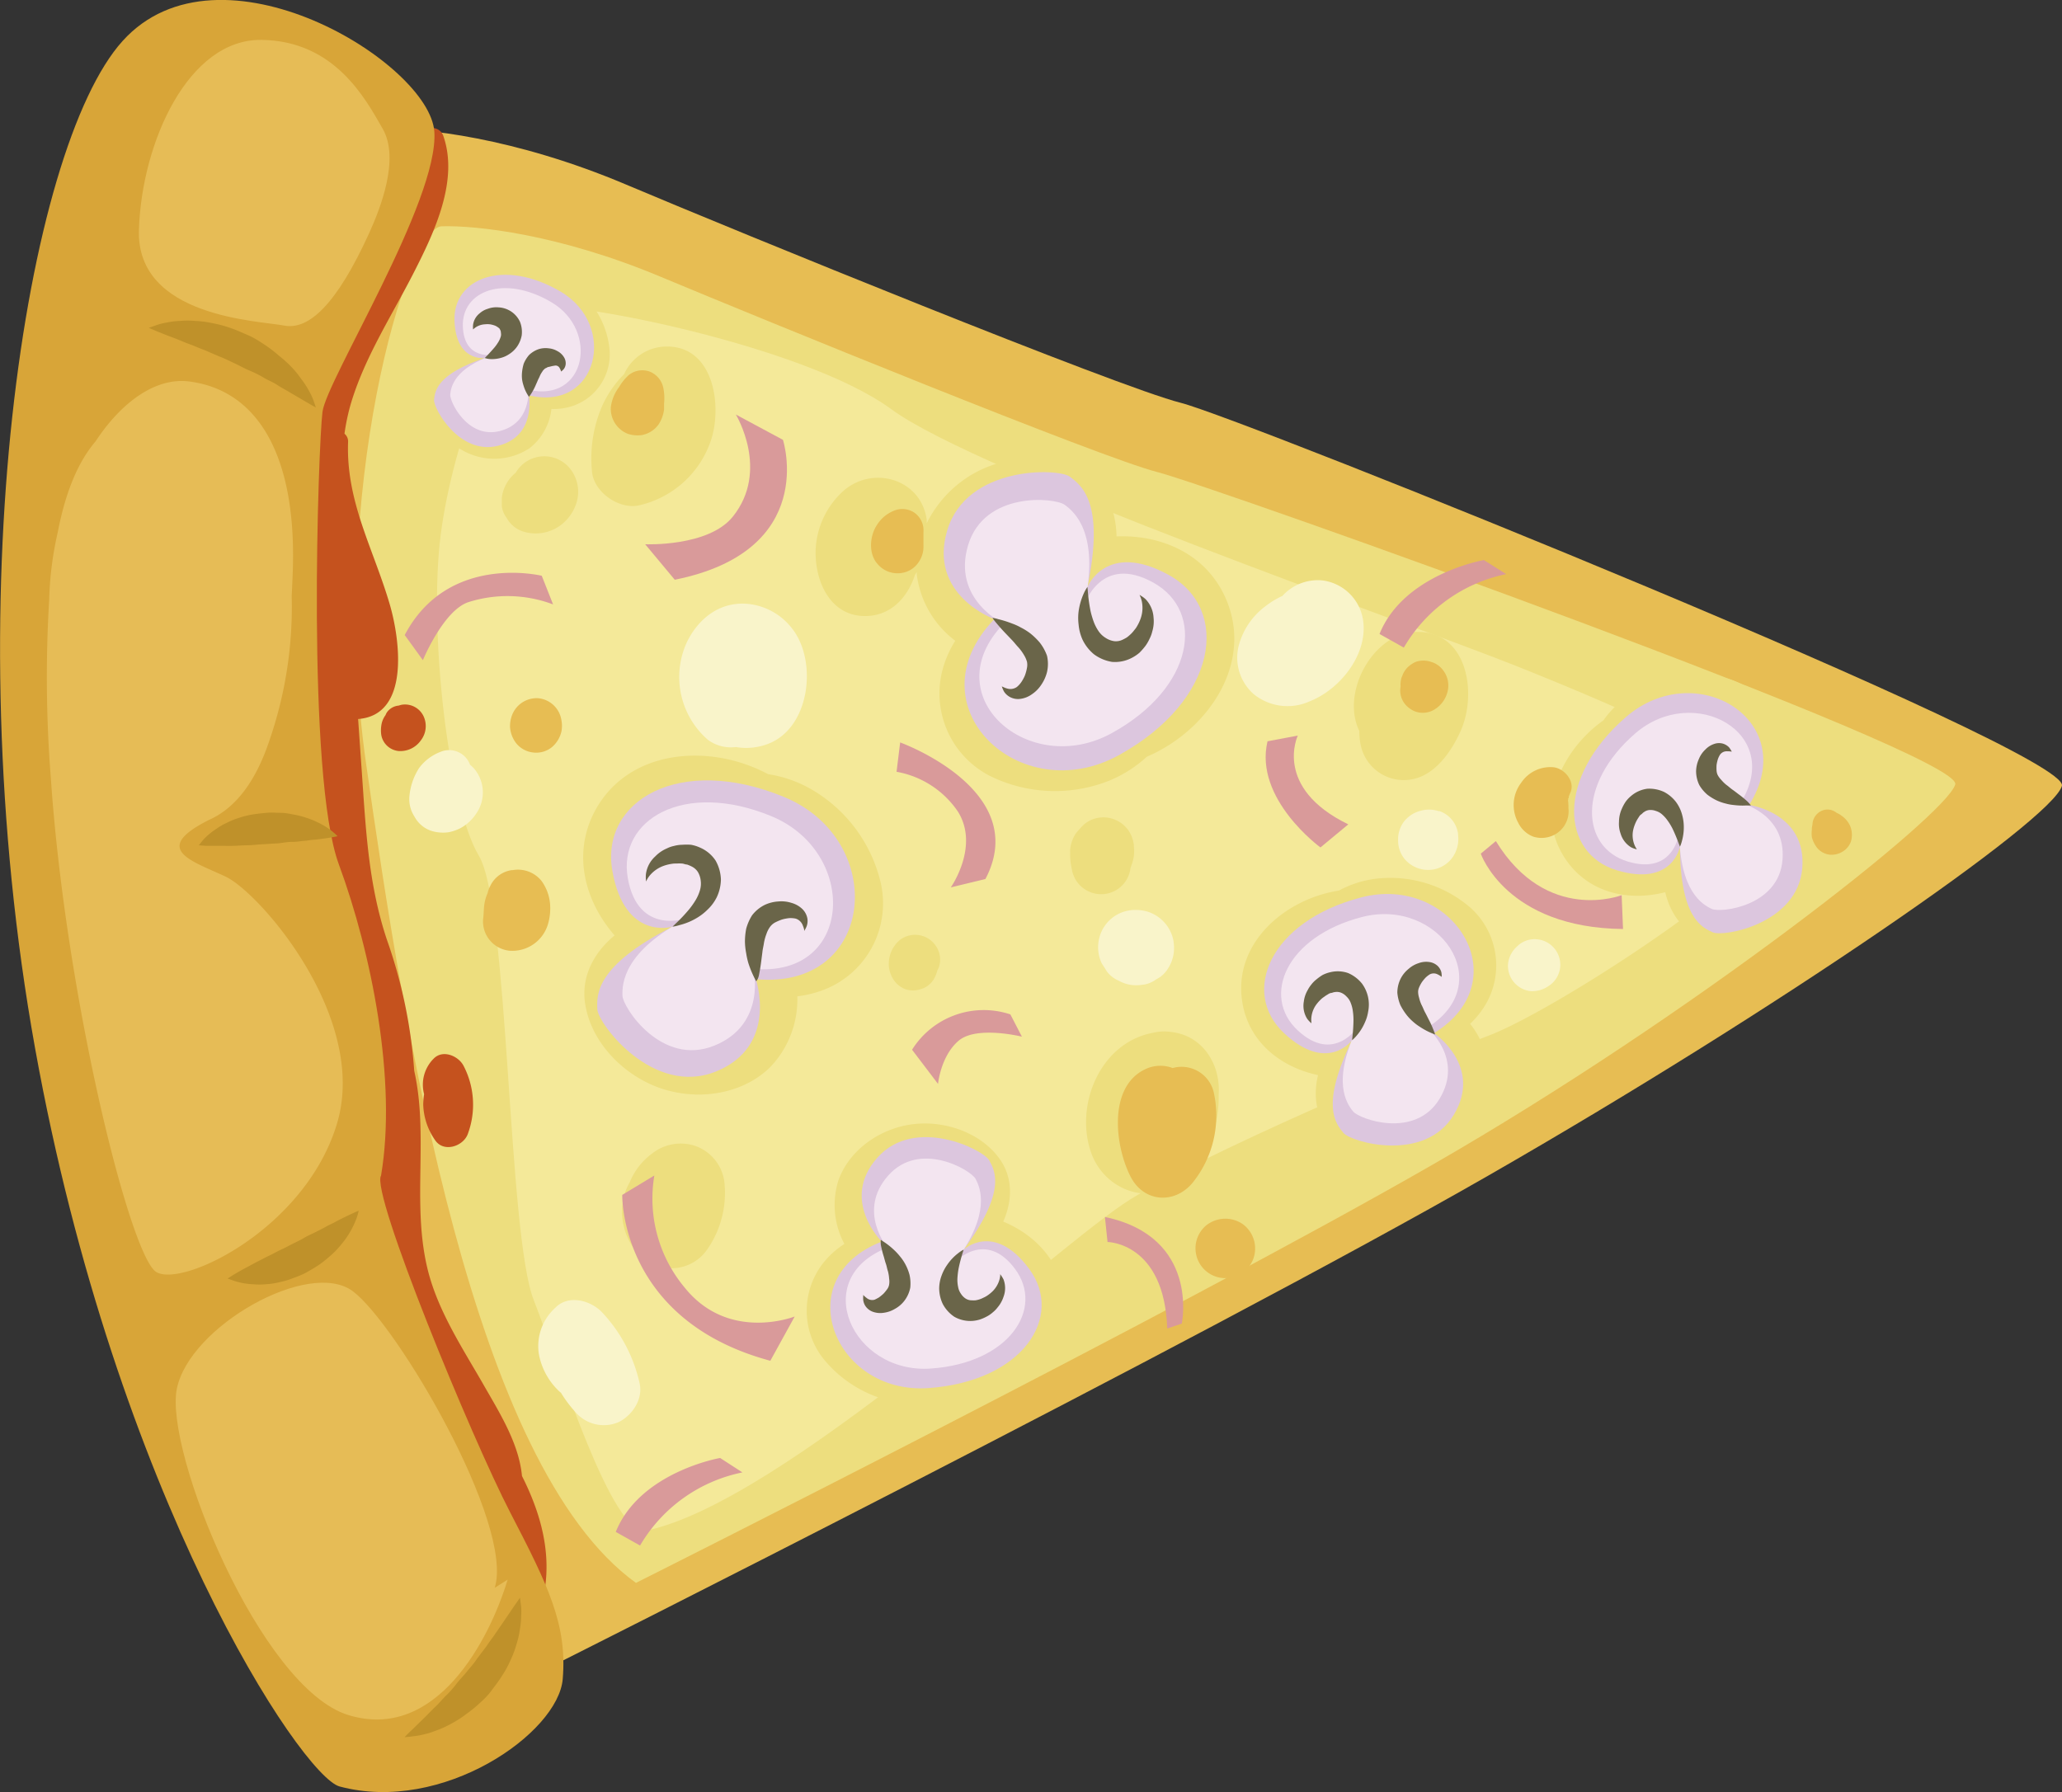 <svg id="Camada_1" data-name="Camada 1" xmlns="http://www.w3.org/2000/svg" viewBox="0 0 285.88 248.5"><rect x="0" y="0" width="285.88" height="248.5" fill="#333333" stroke="none"/><defs><style>.cls-1{fill:#e7bd53;}.cls-2{fill:#edde7e;}.cls-3{fill:#c5521e;}.cls-4{fill:#f4e999;}.cls-5{fill:#d8a538;}.cls-6{fill:#bf912a;}.cls-7{fill:#e6bc56;}.cls-8{fill:#dcc6de;}.cls-9{fill:#f3e5f0;}.cls-10{fill:#6a6549;}.cls-11{fill:#d99a9a;}.cls-12{fill:#f9f4ca;}</style></defs><title>cogumelo</title><path class="cls-1" d="M82.18,330.3s90.8-45.56,130.7-68.45,78.26-49.3,79.54-54.05-113.7-51-122.19-53.12S108.9,131,93.37,124.43,65,116.52,59.63,116.69,23.42,163,29.34,204.46,48.12,323.38,82.18,330.3Z" transform="translate(-6.55 -98.83)"/><path class="cls-2" d="M94.72,318.32s74.69-37.45,110.46-58,71.3-48.46,72.45-52.72S174.56,166.2,166.94,164.27,112,143,98,137.15s-25.47-7.09-30.24-6.94S52,167.48,57.3,204.69,72.07,302,94.72,318.32Z" transform="translate(-6.55 -98.83)"/><path class="cls-3" d="M79.25,326.79c4.83-8,3.38-15.94-.33-23.29-.44-4.66-3.26-9-5.53-13-2.94-5.09-6.33-10.27-7.65-16.07-2.06-9,.24-18.2-1.76-27.11a69.08,69.08,0,0,0-3.76-18.1c-2.61-7.76-2.95-15.42-3.52-23.53-.17-2.38-.33-4.77-.5-7.16,7.18-.52,5.84-10.89,4.4-15.85-2.27-7.77-6.1-14.25-5.79-22.59a1.38,1.38,0,0,0-.5-1.12,29.79,29.79,0,0,1,.82-3.95c1.92-6.61,5.79-12.48,8.88-18.57,2.79-5.49,6.16-12.62,4-18.78-.59-1.65-3-1.31-3.54.14-1.08,2.72-1.41,5.6-2.37,8.38a60,60,0,0,1-3.81,8.56c-2.8,5.3-6,10.42-8.12,16.05-2.34,6.18-2.65,12.38-2.31,18.93.44,8.57,1,17.14,1.53,25.7.49,8.27.53,16.68,1.62,24.9,1,7.46,4.48,14.23,5.74,21.64C59,255.57,53,269.83,58.27,283c5.46,13.69,23.85,24.8,15.85,41.16C72.68,327.08,77.55,329.62,79.25,326.79Z" transform="translate(-6.55 -98.83)"/><path class="cls-3" d="M64.9,201.49a3.23,3.23,0,0,0,.37-3.35,2.85,2.85,0,0,0-3-1.59,3.17,3.17,0,0,0-.44.12,2.24,2.24,0,0,0-1.58.86A1.8,1.8,0,0,0,60,198l.41-.46a3.12,3.12,0,0,0-1,1.94,4.44,4.44,0,0,0,0,1.26,2.71,2.71,0,0,0,2.4,2.23A3.47,3.47,0,0,0,64.9,201.49Z" transform="translate(-6.55 -98.83)"/><path class="cls-3" d="M71.39,256.12a11.67,11.67,0,0,0-.57-9.5c-.71-1.37-2.87-2.3-4.14-1a5.09,5.09,0,0,0-1.33,4.93,8.88,8.88,0,0,0-.12,1.54,9.06,9.06,0,0,0,1.61,4.79C68,258.7,70.73,257.82,71.39,256.12Z" transform="translate(-6.55 -98.83)"/><path class="cls-4" d="M96.18,311.06c-4.76,1-12-22.7-15.63-31.95s-3.43-54.69-7.61-61.62-7-31-5.3-44.42S76.13,142.9,80,141.46s37.93,5.16,50.12,14.11,71,29.38,86.49,35.55,35.59,14.94,37.49,20.37-31.4,27.3-41.3,31-39.35,16.34-49.49,22.62S115,307.16,96.18,311.06Z" transform="translate(-6.55 -98.83)"/><path class="cls-5" d="M53.63,346.55c-5.27-1.42-31-40.14-42.21-102.33S10.13,119.4,23.54,104.52s42.61,3,43.23,12.59-14.94,34.38-15.51,38.83S49,206.41,53.53,218.69s8.08,30,5.85,43.15c-1.49,2.33,12.58,36.44,17.9,46.7s7.91,15.57,7.29,23.1S67.89,350.38,53.63,346.55Z" transform="translate(-6.55 -98.83)"/><path class="cls-6" d="M50.34,155.33s-.41-.21-1.05-.59l-2.61-1.53c-.51-.32-1.11-.61-1.69-1s-1.25-.63-1.86-1-1.3-.71-2-1-1.37-.68-2.06-1-1.38-.68-2.09-.94l-2.06-.89c-.68-.24-1.33-.55-2-.79s-1.23-.49-1.8-.72l-1.57-.6-1.25-.5-1.12-.48,1.16-.41a8.48,8.48,0,0,1,1.36-.33,10.3,10.3,0,0,1,1.79-.22,12.73,12.73,0,0,1,2.14,0,14.55,14.55,0,0,1,2.37.31,16.44,16.44,0,0,1,2.47.66c.83.28,1.63.65,2.45,1s1.56.83,2.29,1.31,1.4,1,2,1.53A17,17,0,0,1,47,149.76a13,13,0,0,1,1.34,1.66,11.23,11.23,0,0,1,1,1.52,9.4,9.4,0,0,1,.61,1.25C50.21,154.91,50.34,155.33,50.34,155.33Z" transform="translate(-6.55 -98.83)"/><path class="cls-6" d="M53.35,214.78s-.35.08-.92.18-1.37.21-2.28.31c-.45,0-.94.13-1.45.16s-1,.15-1.57.14-1.1.08-1.66.16-1.12.07-1.68.12-1.14.05-1.69.11-1.11.08-1.65.09-1.07.06-1.58.07-1,0-1.45,0c-.92,0-1.73,0-2.31,0l-1-.08.61-.75a9.48,9.48,0,0,1,1.87-1.56,8.14,8.14,0,0,1,1.4-.8,9.46,9.46,0,0,1,1.66-.68,12.22,12.22,0,0,1,1.85-.47c.64-.11,1.3-.17,2-.24s1.32,0,2,0,1.28.16,1.89.26a12.48,12.48,0,0,1,1.73.46,10.76,10.76,0,0,1,1.49.61,9.76,9.76,0,0,1,2.06,1.29A9.07,9.07,0,0,1,53.35,214.78Z" transform="translate(-6.55 -98.83)"/><path class="cls-6" d="M56.28,266.71a7.91,7.91,0,0,1-.28,1,12.28,12.28,0,0,1-2.15,3.7,12.1,12.1,0,0,1-1.31,1.39c-.5.43-1,.88-1.58,1.29s-1.19.75-1.8,1.11-1.28.6-1.94.85a11.73,11.73,0,0,1-1.95.58,9.92,9.92,0,0,1-1.9.28,9.07,9.07,0,0,1-1.72,0,9.77,9.77,0,0,1-2.55-.44l-1-.35.85-.54c.53-.31,1.27-.74,2.13-1.19.43-.23.88-.48,1.36-.72s1-.53,1.5-.76,1-.54,1.56-.79,1.07-.54,1.61-.81,1.09-.52,1.6-.83,1.06-.53,1.57-.79,1-.5,1.49-.78,1-.47,1.38-.71c.86-.44,1.62-.81,2.18-1.07S56.28,266.71,56.28,266.71Z" transform="translate(-6.55 -98.83)"/><path class="cls-6" d="M62.65,339.71s.3-.34.84-.85c.27-.24.58-.56.94-.91s.76-.73,1.18-1.15.86-.89,1.35-1.35.91-1,1.43-1.5,1-1.05,1.45-1.64,1-1.13,1.46-1.71,1-1.15,1.38-1.76L74,327.1c.38-.6.83-1.15,1.2-1.7l1.07-1.56,1.67-2.46.7-1,.16,1.19a8.55,8.55,0,0,1,0,1.38,9.69,9.69,0,0,1-.17,1.78,11.33,11.33,0,0,1-.46,2.06,13.87,13.87,0,0,1-.82,2.21,14.15,14.15,0,0,1-1.21,2.22c-.45.74-1,1.42-1.52,2.13s-1.18,1.3-1.82,1.88-1.33,1.08-2,1.57a15.5,15.5,0,0,1-2,1.21,13.15,13.15,0,0,1-1.93.84,10.63,10.63,0,0,1-1.7.51,9.41,9.41,0,0,1-1.36.23A11.27,11.27,0,0,1,62.65,339.71Z" transform="translate(-6.55 -98.83)"/><path class="cls-7" d="M76.93,317.87c-2.52,8.35-9.89,22.51-22.08,18.78s-25.5-36.54-23.79-45.21,18.3-18.08,24.38-13.58S77.88,310.17,75.14,319" transform="translate(-6.55 -98.83)"/><path class="cls-7" d="M57.74,131.14c-4.52,9.93-8.39,13.51-11.83,12.83s-20.49-1.11-20.1-13.27,6.86-26.48,17-26.34,14.39,8.12,16.8,12.33S59.24,127.82,57.74,131.14Z" transform="translate(-6.55 -98.83)"/><path class="cls-7" d="M53.29,254.57c4.35-14.64-10.74-32-15.51-34.21s-10.3-3.79-2.25-7.84c4.09-1.82,6.74-6,8.46-11.27a56.68,56.68,0,0,0,3-19.75c.06-1.14.11-2.27.15-3.4.56-15.82-4.68-25.17-14.42-26.38-4.5-.55-9.24,2.72-12.92,8.31h0c-2,2.35-4,6.12-5.25,12.64A46.88,46.88,0,0,0,13.37,182a177.66,177.66,0,0,0,.23,24.74c2.08,30.47,11,66.25,14.61,68.47S48.94,269.21,53.29,254.57Z" transform="translate(-6.55 -98.83)"/><path class="cls-2" d="M113.23,246.91a13.56,13.56,0,0,0,3.86-9.93,14.78,14.78,0,0,0,4.45-1.23,12.85,12.85,0,0,0,7.15-14.36,20.34,20.34,0,0,0-9.83-13.21,17.1,17.1,0,0,0-5.82-2c-8-4.3-19.32-3.59-24,5.08-3.2,6-1.39,12.55,2.72,17.28-2.94,2.43-4.82,5.91-4,9.95,1,5.12,5.3,9.39,10.09,11.14C103,251.5,109.23,250.72,113.23,246.91ZM104.58,224c-3.2-.55-8.44-5.42-5.07-8.59a6,6,0,0,1,4.13-1.6,2.37,2.37,0,0,0,.46.63c3.75,3.65,9.78,2.33,13.06,7,1.55,2.22,2.11,4.61-.73,5.83a10.47,10.47,0,0,1-4.61.45,5.52,5.52,0,0,0-2.74.05A5.55,5.55,0,0,0,104.58,224Zm-2.49,15.38c-1.32-.33-3.14-1.25-3.59-2.66-.26-.83-1.06.22.68-1.11.49-.37.94-.77,1.39-1.18a17.1,17.1,0,0,0,3,.67,5.94,5.94,0,0,0,2.31-.15C106,237.71,106,240.36,102.09,239.38Z" transform="translate(-6.55 -98.83)"/><path class="cls-8" d="M99.78,227.33s-6.62,2-8.33-7.73,9.29-16.25,23.8-10.26,12.73,26.81-3.91,25.27c0,0,3.19,9.27-5.53,12.8s-16.38-6.65-16.45-8.65S89.06,232.78,99.78,227.33Z" transform="translate(-6.55 -98.83)"/><path class="cls-9" d="M101.91,226.13s-6.89,2.58-8.32-5.53S101.35,207,113.48,212s11.44,22.46-2.47,21.17c0,0,1.87,7.7-5.42,10.65s-12.68-5.26-12.74-6.93S93,230.69,101.91,226.13Z" transform="translate(-6.55 -98.83)"/><path class="cls-10" d="M99.78,227.33l.7-.67a22.2,22.2,0,0,0,1.63-1.76,11.05,11.05,0,0,0,.86-1.22,5.86,5.86,0,0,0,.61-1.36,3.23,3.23,0,0,0,.12-1.37,3,3,0,0,0-.39-1.2,2.13,2.13,0,0,0-.89-.78,5,5,0,0,0-.62-.26c-.24,0-.46-.13-.71-.14a5.86,5.86,0,0,0-.73,0,3.49,3.49,0,0,0-.72.05,5.86,5.86,0,0,0-1.31.36,4.5,4.5,0,0,0-1.73,1.29,3.76,3.76,0,0,0-.37.57l-.13.22,0-.25a4.1,4.1,0,0,1,0-.75,4,4,0,0,1,1.3-2.48A4.86,4.86,0,0,1,99,216.48a4,4,0,0,1,1-.35,4.68,4.68,0,0,1,1.14-.16,8.25,8.25,0,0,1,1.21,0,5.17,5.17,0,0,1,1.25.39,4.92,4.92,0,0,1,2.16,1.8,5.72,5.72,0,0,1,.74,2.63,6,6,0,0,1-.58,2.46,6.09,6.09,0,0,1-1.3,1.74,7.45,7.45,0,0,1-1.45,1.12,8.73,8.73,0,0,1-2.42,1A5.45,5.45,0,0,1,99.78,227.33Z" transform="translate(-6.55 -98.83)"/><path class="cls-10" d="M111.39,234.9s-.15-.26-.36-.7a13.93,13.93,0,0,1-.74-1.87A10.55,10.55,0,0,1,110,231a9.44,9.44,0,0,1-.17-1.57,9.59,9.59,0,0,1,.17-1.8,6.72,6.72,0,0,1,.82-1.88,5,5,0,0,1,1.75-1.44,5.17,5.17,0,0,1,1.91-.48,4.55,4.55,0,0,1,1.81.2,3.54,3.54,0,0,1,1.5.85,2.45,2.45,0,0,1,.7,1.32,2.19,2.19,0,0,1-.08,1,2.94,2.94,0,0,1-.27.56l-.1.17,0-.2a2.8,2.8,0,0,0-.17-.52,1.55,1.55,0,0,0-1-1,3.53,3.53,0,0,0-.89-.07,6,6,0,0,0-1,.19,7.66,7.66,0,0,0-1,.43,2.15,2.15,0,0,0-.66.58,3.55,3.55,0,0,0-.51,1,6.63,6.63,0,0,0-.34,1.22c-.06.44-.18.87-.22,1.3l-.16,1.25c-.1.79-.22,1.48-.33,2S111.39,234.9,111.39,234.9Z" transform="translate(-6.55 -98.83)"/><path class="cls-2" d="M176.53,181.9c-2.69-6.25-8.93-8.94-15.18-8.69-.07-3.81-1.61-7.45-5.25-9.36-4.62-2.43-10.64-1.74-15,.9a16.21,16.21,0,0,0-6.07,6.64c0-.17,0-.34,0-.5-.76-5.55-7.25-7.55-11.4-4.12a11.64,11.64,0,0,0-4,8.43c-.1,4.32,2.1,9.22,7.1,9.05,3.46-.12,5.66-2.66,6.66-5.66l.26-.43a2.81,2.81,0,0,1,0,.29,13.65,13.65,0,0,0,5.34,9.23,14.81,14.81,0,0,0-1.82,4.24,12.85,12.85,0,0,0,6.72,14.55,20.37,20.37,0,0,0,16.47.6,17.55,17.55,0,0,0,5.19-3.31C173.89,200.19,180.4,190.94,176.53,181.9Zm-30.05-7.43c1.07-.82,2.93-1.67,4.31-1.14.81.32.49-1,.44,1.22,0,.62,0,1.22.05,1.83a16.2,16.2,0,0,0-2.38,1.91,5.55,5.55,0,0,0-1.33,1.89C145.3,178.59,143.24,176.92,146.48,174.47Zm18.19,17.16c-5.19.65-7.93,6.18-13.65,5.8-2.71-.18-4.92-1.23-4.09-4.22a10.46,10.46,0,0,1,2.52-3.88,5.5,5.5,0,0,0,1.68-2.16,5.56,5.56,0,0,0,5.78-1.14c2.43-2.15,9.51-3.2,9.88,1.42a6.11,6.11,0,0,1-1.33,4.22A2.64,2.64,0,0,0,164.67,191.63Z" transform="translate(-6.55 -98.83)"/><path class="cls-8" d="M157.32,180.21s2.6-6.41,11.24-1.67,6.87,17.41-6.88,25-28.88-6.84-17.27-18.86c0,0-9.23-3.31-6.53-12.32s15.43-8.63,17-7.43S159.77,168.43,157.32,180.21Z" transform="translate(-6.55 -98.83)"/><path class="cls-9" d="M156.92,182.61s2.3-7,9.52-3,5.75,14.55-5.75,20.88-24.68-5.12-15-15.17c0,0-7.18-3.36-4.92-10.89s12-6.61,13.38-5.61S159,172.77,156.92,182.61Z" transform="translate(-6.55 -98.83)"/><path class="cls-10" d="M157.32,180.21l.08,1a24,24,0,0,0,.35,2.37,12.87,12.87,0,0,0,.42,1.43,6.16,6.16,0,0,0,.68,1.33,3.19,3.19,0,0,0,1,.95,2.91,2.91,0,0,0,1.19.45,2.1,2.1,0,0,0,1.16-.21,5.7,5.7,0,0,0,.59-.32,6.19,6.19,0,0,0,.55-.47,4.2,4.2,0,0,0,.48-.55,3,3,0,0,0,.41-.59,5.63,5.63,0,0,0,.54-1.25,4.43,4.43,0,0,0,.08-2.15,3.83,3.83,0,0,0-.21-.65l-.1-.24.21.14a3.94,3.94,0,0,1,.61.45,4,4,0,0,1,1.12,2.56,4.83,4.83,0,0,1-.18,1.94,4.31,4.31,0,0,1-.37,1,5.56,5.56,0,0,1-.58,1,9.75,9.75,0,0,1-.8.92,5.39,5.39,0,0,1-1.08.73,5,5,0,0,1-2.75.56,5.73,5.73,0,0,1-2.52-1.07,6,6,0,0,1-1.56-2,6.41,6.41,0,0,1-.55-2.11,7.26,7.26,0,0,1,0-1.82,8.94,8.94,0,0,1,.73-2.52A5.48,5.48,0,0,1,157.32,180.21Z" transform="translate(-6.55 -98.83)"/><path class="cls-10" d="M144.15,184.52s.29,0,.77.16a14.46,14.46,0,0,1,1.92.6,7.84,7.84,0,0,1,1.24.56,8.66,8.66,0,0,1,1.34.84,9.51,9.51,0,0,1,1.29,1.26,6.57,6.57,0,0,1,1,1.82,5.09,5.09,0,0,1,0,2.26,5.49,5.49,0,0,1-.82,1.8,4.66,4.66,0,0,1-1.29,1.29,3.5,3.5,0,0,1-1.6.63,2.37,2.37,0,0,1-1.47-.28,2.28,2.28,0,0,1-.76-.7,3.51,3.51,0,0,1-.26-.56l-.07-.19.19.08a2.7,2.7,0,0,0,.51.2,1.57,1.57,0,0,0,1.39-.2,3.47,3.47,0,0,0,.6-.65,5.46,5.46,0,0,0,.51-.93,6,6,0,0,0,.29-1.06,2.21,2.21,0,0,0,0-.87,3.83,3.83,0,0,0-.46-1,6.34,6.34,0,0,0-.74-1c-.3-.31-.57-.68-.88-1l-.87-.91c-.55-.57-1-1.1-1.32-1.48S144.15,184.52,144.15,184.52Z" transform="translate(-6.55 -98.83)"/><path class="cls-2" d="M258.79,213.6a11.19,11.19,0,0,0-5.87-6.5,11.84,11.84,0,0,0,.75-3.72,10.58,10.58,0,0,0-7.9-10.54,16.72,16.72,0,0,0-13.33,2.34,14.4,14.4,0,0,0-3.6,3.55c-6.11,4.3-9.76,12.85-5.1,19.44,3.23,4.56,8.7,5.65,13.68,4.38.71,3,2.56,5.71,5.82,6.62,4.13,1.16,8.85-.42,11.9-3.29C258.37,222.84,260.11,217.94,258.79,213.6Zm-20-2.1c-1.58,2.14-7.09,4.2-8.17.55a5,5,0,0,1,.34-3.62,2.25,2.25,0,0,0,.64-.1c4.06-1.41,5.31-6.33,10-7,2.21-.32,4.16.15,4,2.69a8.52,8.52,0,0,1-1.37,3.55,4.52,4.52,0,0,0-1,2A4.58,4.58,0,0,0,238.79,211.5Zm10.36,7.5c-.72.84-2.07,1.84-3.27,1.65-.7-.12-.23.86-.56-.91-.1-.49-.22-1-.36-1.45a13.42,13.42,0,0,0,1.59-1.95,4.71,4.71,0,0,0,.75-1.75C249.39,215.48,251.33,216.47,249.15,219Z" transform="translate(-6.55 -98.83)"/><path class="cls-8" d="M239.46,216.24s-1,5.59-8.74,3.27-8.5-12.81,1.25-21.25,24.36.55,17.09,12.19c0,0,8,1.08,7.36,8.78S245.5,228.8,244,228.11,239.51,226.13,239.46,216.24Z" transform="translate(-6.55 -98.83)"/><path class="cls-9" d="M239.37,214.24s-.65,6-7.13,4.06-7.11-10.7,1-17.75,20.7-.11,14.63,9.62c0,0,6.33,1.47,5.81,7.9s-8.54,7.37-9.79,6.8S239.41,222.5,239.37,214.24Z" transform="translate(-6.55 -98.83)"/><path class="cls-10" d="M239.46,216.24l-.28-.75c-.18-.47-.44-1.12-.78-1.82-.18-.34-.39-.7-.61-1a4.76,4.76,0,0,0-.77-.88,2.27,2.27,0,0,0-.9-.51,2.12,2.12,0,0,0-.9-.13,1.48,1.48,0,0,0-.76.3c-.14.07-.24.23-.39.32s-.25.26-.35.42a4.75,4.75,0,0,0-.52,1,4.56,4.56,0,0,0-.27,1,3.61,3.61,0,0,0,.2,1.73,3,3,0,0,0,.25.51l.1.19-.2-.07a3.23,3.23,0,0,1-.59-.23,3.31,3.31,0,0,1-1.45-1.88,4,4,0,0,1-.23-1.65,4.49,4.49,0,0,1,.41-1.85,6,6,0,0,1,.5-.92,4.24,4.24,0,0,1,.77-.82,4.3,4.3,0,0,1,2.25-1,4.84,4.84,0,0,1,2.33.45,5,5,0,0,1,1.66,1.41,5.24,5.24,0,0,1,.81,1.67,6.33,6.33,0,0,1,.25,1.52,7,7,0,0,1-.25,2.18A4.43,4.43,0,0,1,239.46,216.24Z" transform="translate(-6.55 -98.83)"/><path class="cls-10" d="M249.3,210.52s-.25,0-.66,0a9.38,9.38,0,0,1-1.69-.06,6.32,6.32,0,0,1-1.12-.2,6.88,6.88,0,0,1-1.25-.43,7.44,7.44,0,0,1-1.31-.8,5.2,5.2,0,0,1-1.13-1.35,4.46,4.46,0,0,1-.44-1.94,4.39,4.39,0,0,1,.38-1.65,3.69,3.69,0,0,1,.88-1.3,3,3,0,0,1,1.27-.81,2,2,0,0,1,1.3,0,2,2,0,0,1,.75.49,5.21,5.21,0,0,1,.29.44l.08.15a2.81,2.81,0,0,0-.64-.05,1.12,1.12,0,0,0-1,.48,3.16,3.16,0,0,0-.29.61,5.42,5.42,0,0,0-.18.79,5.78,5.78,0,0,0,0,.82,1.66,1.66,0,0,0,.15.58,2.85,2.85,0,0,0,.49.67,5.24,5.24,0,0,0,.71.7c.29.2.55.46.84.66s.57.42.83.62a13.18,13.18,0,0,1,1.28,1.05A5.41,5.41,0,0,1,249.3,210.52Z" transform="translate(-6.55 -98.83)"/><path class="cls-2" d="M212.8,249.37a11.35,11.35,0,0,0-2.43-8.57,12.33,12.33,0,0,0,2.36-3.06,10.74,10.74,0,0,0-2.46-13.17,17,17,0,0,0-13.21-3.86,14.5,14.5,0,0,0-4.88,1.61c-7.51,1.17-14.68,7.32-13.4,15.43.88,5.62,5.38,9.07,10.5,10.16-.73,3.1-.24,6.36,2.32,8.66,3.25,2.91,8.26,3.6,12.34,2.35C208.25,257.6,212.05,253.92,212.8,249.37Zm-17.3-10.93c-2.4,1.25-8.35.64-7.7-3.17a5,5,0,0,1,1.95-3.15,2,2,0,0,0,.62.19c4.34.55,7.7-3.37,12.25-1.89,2.15.71,3.73,2,2.44,4.26a8.58,8.58,0,0,1-2.84,2.62,4.58,4.58,0,0,0-1.8,1.41A4.66,4.66,0,0,0,195.5,238.44ZM201.58,250c-1,.44-2.73.75-3.73,0-.59-.42-.59.69-.11-1.08.14-.49.25-1,.34-1.49a13.5,13.5,0,0,0,2.32-1,4.86,4.86,0,0,0,1.47-1.26C203.38,246.85,204.7,248.63,201.58,250Z" transform="translate(-6.55 -98.83)"/><path class="cls-8" d="M194,243.08s-3.42,4.65-9.44-1-2-15.5,10.7-18.81,22,11.47,10.11,18.82c0,0,6.79,4.57,2.75,11.31s-14.26,3.81-15.32,2.52S189.57,252.11,194,243.08Z" transform="translate(-6.55 -98.83)"/><path class="cls-9" d="M194.8,241.21s-3.3,5.19-8.34.49-1.66-13,8.95-15.72,18.93,9.22,9,15.36c0,0,5.12,4.19,1.74,9.83s-11.1,2.87-12,1.78S191.11,248.76,194.8,241.21Z" transform="translate(-6.55 -98.83)"/><path class="cls-10" d="M194,243.08l.09-.82c.05-.5.1-1.21.11-2a8.59,8.59,0,0,0-.09-1.23,4.62,4.62,0,0,0-.3-1.15,2.31,2.31,0,0,0-.59-.88,2.09,2.09,0,0,0-.77-.53,1.6,1.6,0,0,0-.85-.07c-.16,0-.32.1-.5.12s-.35.12-.51.23a3.64,3.64,0,0,0-.48.32,2.63,2.63,0,0,0-.45.36,5.4,5.4,0,0,0-.71.83,3.67,3.67,0,0,0-.59,1.67,2.75,2.75,0,0,0,0,.58v.22l-.15-.15a3.26,3.26,0,0,1-.43-.48,3.35,3.35,0,0,1-.47-2.36,4.14,4.14,0,0,1,.53-1.6,4.36,4.36,0,0,1,.51-.78,3.92,3.92,0,0,1,.7-.71,7,7,0,0,1,.86-.62,4.61,4.61,0,0,1,1.08-.39,4.36,4.36,0,0,1,2.47.12,5,5,0,0,1,1.92,1.46,4.92,4.92,0,0,1,.85,3.9,5.55,5.55,0,0,1-.45,1.49,7,7,0,0,1-1.19,1.88A5.56,5.56,0,0,1,194,243.08Z" transform="translate(-6.55 -98.83)"/><path class="cls-10" d="M205.52,242.29l-.62-.26a9.5,9.5,0,0,1-1.5-.82,6.68,6.68,0,0,1-.92-.69,6.55,6.55,0,0,1-.95-1,8.3,8.3,0,0,1-.83-1.32,5.62,5.62,0,0,1-.42-1.74,4.42,4.42,0,0,1,.47-1.95,4.21,4.21,0,0,1,1.09-1.33,3.82,3.82,0,0,1,1.38-.79,3,3,0,0,1,1.5-.16,2.09,2.09,0,0,1,1.19.58,2,2,0,0,1,.46.78,2.55,2.55,0,0,1,.06.53v.17a2.83,2.83,0,0,0-.55-.34,1.17,1.17,0,0,0-1.12,0,3.78,3.78,0,0,0-.54.42,5.82,5.82,0,0,0-.53.64,5,5,0,0,0-.4.75,1.62,1.62,0,0,0-.13.6,3,3,0,0,0,.14.84,4.86,4.86,0,0,0,.35,1c.17.31.29.67.47,1s.33.64.48.94a14.05,14.05,0,0,1,.7,1.53A5.67,5.67,0,0,1,205.52,242.29Z" transform="translate(-6.55 -98.83)"/><path class="cls-2" d="M79.94,161A8,8,0,0,0,83,155.54a8.37,8.37,0,0,0,2.7-.34,7.56,7.56,0,0,0,5.37-7.75,12,12,0,0,0-4.62-8.52,10.07,10.07,0,0,0-3.22-1.64c-4.31-3.18-10.94-3.72-14.36.94-2.37,3.23-1.87,7.19.12,10.29A6,6,0,0,0,65.83,154a9.28,9.28,0,0,0,4.94,7.33A8.91,8.91,0,0,0,79.94,161Zm-3.11-14.06c-1.81-.59-4.46-3.87-2.23-5.43a3.57,3.57,0,0,1,2.54-.58,1.49,1.49,0,0,0,.22.41c1.87,2.44,5.49,2.17,7,5.18.71,1.43.84,2.86-.92,3.34a6.09,6.09,0,0,1-2.72-.13,3.26,3.26,0,0,0-1.6-.2A3.26,3.26,0,0,0,76.83,146.94Zm-2.74,8.74c-.74-.3-1.73-1-1.87-1.85-.08-.5-.63,0,.49-.59a9.3,9.3,0,0,0,.91-.57,9.23,9.23,0,0,0,1.68.64,3.42,3.42,0,0,0,1.36.11C76.53,155,76.3,156.59,74.09,155.68Z" transform="translate(-6.55 -98.83)"/><path class="cls-8" d="M73.76,148.47s-4,.6-4.2-5.2,6.77-8.68,14.72-4,5.15,16.68-4.41,14.38c0,0,1.08,5.67-4.29,7s-9-5.25-8.85-6.42S67.06,150.74,73.76,148.47Z" transform="translate(-6.55 -98.83)"/><path class="cls-9" d="M75.1,148s-4.23.92-4.38-3.93,5.66-7.25,12.3-3.32,4.77,14-3.22,12.12c0,0,.44,4.64-4,5.74s-6.94-4.13-6.83-5.11S69.5,149.85,75.1,148Z" transform="translate(-6.55 -98.83)"/><path class="cls-10" d="M73.76,148.47s.67-.66,1.38-1.5a6.41,6.41,0,0,0,.48-.68,3,3,0,0,0,.32-.68A1.08,1.08,0,0,0,76,145a.94.94,0,0,0-.1-.43c-.06-.08-.07-.2-.22-.28a2,2,0,0,0-.51-.31,3.67,3.67,0,0,0-.69-.18,3.29,3.29,0,0,0-.7,0,2.56,2.56,0,0,0-1.17.35,2.86,2.86,0,0,0-.47.36,3.14,3.14,0,0,1,0-.65,2.45,2.45,0,0,1,.92-1.59,2.9,2.9,0,0,1,1.12-.62,3.32,3.32,0,0,1,1.46-.2,3.46,3.46,0,0,1,3,2,3.82,3.82,0,0,1,.24,1.89,4,4,0,0,1-.67,1.59,3.82,3.82,0,0,1-1.06,1,3.75,3.75,0,0,1-1,.48,4.63,4.63,0,0,1-1.63.21A2.69,2.69,0,0,1,73.76,148.47Z" transform="translate(-6.55 -98.83)"/><path class="cls-10" d="M79.88,153.85s-.11-.16-.27-.43a5.63,5.63,0,0,1-.49-1.17,4.61,4.61,0,0,1-.19-.83,4.56,4.56,0,0,1,0-1,6.08,6.08,0,0,1,.23-1.16,4.45,4.45,0,0,1,.73-1.19,3.55,3.55,0,0,1,1.39-.84,3.21,3.21,0,0,1,1.33-.1,2.86,2.86,0,0,1,1.19.37,2.32,2.32,0,0,1,.9.8,1.59,1.59,0,0,1,.28,1,1.31,1.31,0,0,1-.24.67,2,2,0,0,1-.4.38,1.56,1.56,0,0,0-.19-.46.63.63,0,0,0-.63-.37l-.41.07-.48.12c-.17,0-.31.15-.44.18a.53.53,0,0,0-.18.14,1.23,1.23,0,0,0-.29.36,2.94,2.94,0,0,0-.32.56c-.08.22-.22.44-.31.67s-.21.47-.3.69a8.67,8.67,0,0,1-.58,1.09A3.48,3.48,0,0,1,79.88,153.85Z" transform="translate(-6.55 -98.83)"/><path class="cls-2" d="M122.81,262.45a11.4,11.4,0,0,0,.81,8.87,12,12,0,0,0-2.88,2.57,10.73,10.73,0,0,0,0,13.39A17,17,0,0,0,133,293.52a14.43,14.43,0,0,0,5.09-.68c7.61.23,15.79-4.49,16-12.7.16-5.68-3.62-9.91-8.45-11.92,1.29-2.91,1.41-6.21-.68-8.94-2.65-3.46-7.46-5.06-11.69-4.58C128.8,255.19,124.39,258.11,122.81,262.45Zm15,13.93c2.59-.78,8.33.92,7,4.54a5.06,5.06,0,0,1-2.49,2.73,2.66,2.66,0,0,0-.58-.3c-4.17-1.34-8.19,1.89-12.39-.4-2-1.09-3.29-2.67-1.61-4.64a8.7,8.7,0,0,1,3.27-2.05,4.58,4.58,0,0,0,2-1.05A4.66,4.66,0,0,0,137.8,276.38ZM134,264c1.11-.25,2.82-.23,3.67.65.5.53.71-.56-.09,1.08-.23.47-.42.93-.61,1.4a13.93,13.93,0,0,0-2.47.61,5,5,0,0,0-1.68,1C131.61,266.66,130.64,264.67,134,264Z" transform="translate(-6.55 -98.83)"/><path class="cls-8" d="M140.15,272.11s4.22-3.94,9.1,2.69-.91,15.6-14,16.51S115.78,276,128.8,271c0,0-5.83-5.75-.62-11.63s14.73-1.11,15.52.36S146.15,264,140.15,272.11Z" transform="translate(-6.55 -98.83)"/><path class="cls-9" d="M139,273.79s4.2-4.49,8.28,1-.76,13.05-11.69,13.81-16.91-12.56-6-16.76c0,0-4.26-5.07.1-10s11.45-.78,12.11.45S144,267.05,139,273.79Z" transform="translate(-6.55 -98.83)"/><path class="cls-10" d="M140.15,272.11l-.24.78c-.14.49-.33,1.17-.48,1.95a12,12,0,0,0-.14,1.22,4.64,4.64,0,0,0,.09,1.19,2.36,2.36,0,0,0,.41,1,2.18,2.18,0,0,0,.66.66,1.58,1.58,0,0,0,.83.23,4.77,4.77,0,0,0,.51,0,3.84,3.84,0,0,0,.54-.13,3.11,3.11,0,0,0,.53-.22,3.5,3.5,0,0,0,.51-.27,5,5,0,0,0,.85-.69,3.72,3.72,0,0,0,.89-1.53,3.66,3.66,0,0,0,.11-.57l0-.22.12.17a4.66,4.66,0,0,1,.34.56,3.41,3.41,0,0,1,0,2.41,4.32,4.32,0,0,1-.82,1.47,3.73,3.73,0,0,1-.65.67,3.93,3.93,0,0,1-.81.57,6,6,0,0,1-1,.44,4.69,4.69,0,0,1-1.13.2,4.48,4.48,0,0,1-2.41-.58,4.88,4.88,0,0,1-1.61-1.79,5.13,5.13,0,0,1-.49-2.15,5.24,5.24,0,0,1,.36-1.84,6.15,6.15,0,0,1,.72-1.38,7,7,0,0,1,1.52-1.63A4.53,4.53,0,0,1,140.15,272.11Z" transform="translate(-6.55 -98.83)"/><path class="cls-10" d="M128.66,270.75l.56.37a10.18,10.18,0,0,1,1.33,1.08,8.29,8.29,0,0,1,.78.85,6.32,6.32,0,0,1,.75,1.11,6.85,6.85,0,0,1,.57,1.45,5.49,5.49,0,0,1,.1,1.78,4.35,4.35,0,0,1-.83,1.83,4.15,4.15,0,0,1-1.31,1.11,4,4,0,0,1-1.5.53,3.07,3.07,0,0,1-1.51-.12,2.12,2.12,0,0,1-1.06-.8,1.93,1.93,0,0,1-.31-.85,3.07,3.07,0,0,1,0-.53l0-.17a3.13,3.13,0,0,0,.48.43,1.19,1.19,0,0,0,1.1.23,5.2,5.2,0,0,0,.61-.32,7.47,7.47,0,0,0,.64-.53,7.66,7.66,0,0,0,.53-.66,1.53,1.53,0,0,0,.23-.57,2.66,2.66,0,0,0,0-.85,5.29,5.29,0,0,0-.16-1c-.12-.34-.17-.71-.29-1.05s-.2-.69-.29-1a13.3,13.3,0,0,1-.41-1.63A5.06,5.06,0,0,1,128.66,270.75Z" transform="translate(-6.55 -98.83)"/><path class="cls-2" d="M163.25,219.32q.09-.31.21-.63a5.27,5.27,0,0,0,.29-2.49c0-.16,0-.32-.05-.48a4.2,4.2,0,0,0-2.73-3.29,4.15,4.15,0,0,0-4.14.73,12.85,12.85,0,0,0-1.11,1.22,4.88,4.88,0,0,0-.8,2.26,2,2,0,0,0,0,.34,9.2,9.2,0,0,0,.23,2.35,4.09,4.09,0,0,0,.89,2,4.14,4.14,0,0,0,1.76,1.24,4.09,4.09,0,0,0,5.46-3.21Z" transform="translate(-6.55 -98.83)"/><path class="cls-2" d="M209,200.31c2.41-5.19,1.08-14.11-6.22-13.85-5.93.21-10.36,8.45-7.77,13.73a9.43,9.43,0,0,0,.17,1.85,6.1,6.1,0,0,0,8.17,4.56C206,205.59,207.91,202.73,209,200.31Z" transform="translate(-6.55 -98.83)"/><path class="cls-2" d="M175.43,252.66a15,15,0,0,0,.07-2c.33-4.26-2.25-8.26-6.57-8.73a6.64,6.64,0,0,0-2.52.11c-7.35,1.36-10.93,10.09-8.56,16.69,1.84,5.11,8.08,7.5,12.47,3.84A15.14,15.14,0,0,0,175.43,252.66Z" transform="translate(-6.55 -98.83)"/><path class="cls-2" d="M104.56,272.14a13.69,13.69,0,0,0,2.39-9.62,6.13,6.13,0,0,0-4-4.79,6.39,6.39,0,0,0-6,1.06,9.27,9.27,0,0,0-3.1,4,8,8,0,0,0-.59,1.26,8.72,8.72,0,0,0,1.65,8.5,6.14,6.14,0,0,0,4.89,2.14A6,6,0,0,0,104.56,272.14Z" transform="translate(-6.55 -98.83)"/><path class="cls-2" d="M86.39,168.8a5.13,5.13,0,0,0-.86-5.05,4.58,4.58,0,0,0-7.48.63l0,0a5.3,5.3,0,0,0-1.93,3.48l0,1.15a3.33,3.33,0,0,0,.66,1.61A4.07,4.07,0,0,0,79,172.51a5.82,5.82,0,0,0,5.68-1.18A6.19,6.19,0,0,0,86.39,168.8Z" transform="translate(-6.55 -98.83)"/><path class="cls-2" d="M105.08,160c1.63-4.68.53-13.07-6-13.12a6.48,6.48,0,0,0-6,3.83,15.06,15.06,0,0,0-3,4.31,18.26,18.26,0,0,0-1.46,9.12c.19,2.93,3.83,5.45,6.63,4.74A13.72,13.72,0,0,0,105.08,160Z" transform="translate(-6.55 -98.83)"/><path class="cls-2" d="M135.93,234.74a4.18,4.18,0,0,0,.56-1.31l.19-.37a3.32,3.32,0,0,0-.34-3,3.46,3.46,0,0,0-5.09-.84A4.33,4.33,0,0,0,129.8,232a4,4,0,0,0,.39,2.25,3.48,3.48,0,0,0,1.89,1.75,3.39,3.39,0,0,0,2.09,0A3.09,3.09,0,0,0,135.93,234.74Z" transform="translate(-6.55 -98.83)"/><path class="cls-1" d="M207.24,194.74a3.45,3.45,0,0,0-.64-3,3.08,3.08,0,0,0-1.61-1.12,3.19,3.19,0,0,0-1.59-.15,2.4,2.4,0,0,0-1.14.46,3.09,3.09,0,0,0-1.4,2l.08-.36a3.33,3.33,0,0,0-.21,1.46,3,3,0,0,0,.67,2.5,3.53,3.53,0,0,0,1.34.95,3.11,3.11,0,0,0,2.36-.09A4,4,0,0,0,207.24,194.74Z" transform="translate(-6.55 -98.83)"/><path class="cls-1" d="M224,210.89a6.11,6.11,0,0,0-.05-1,.2.2,0,0,1,0-.07l0,0v0h0v-.08c0-.17,0-.23.06-.21s0-.18.05-.24,0,0,0-.06a3.52,3.52,0,0,0,.16-.39c.82-1.59-.75-3.46-2.3-3.62a4.85,4.85,0,0,0-4.47,2.15,5.1,5.1,0,0,0-.42,5.53,3.89,3.89,0,0,0,2.09,1.94,3.8,3.8,0,0,0,2.31,0A3.68,3.68,0,0,0,224,210.89Z" transform="translate(-6.55 -98.83)"/><path class="cls-1" d="M223.9,209.86c.08-.17.08-.29,0-.31a1.22,1.22,0,0,1-.06.26Z" transform="translate(-6.55 -98.83)"/><path class="cls-1" d="M263.17,215.51a3.26,3.26,0,0,0-.08-2.07,3.34,3.34,0,0,0-1.23-1.5,2.47,2.47,0,0,0-.65-.38,2,2,0,0,0-2.15-.28,2.18,2.18,0,0,0-1.23,1.94,2.25,2.25,0,0,0-.08.69,3.9,3.9,0,0,0,0,1,4.17,4.17,0,0,0,.69,1.44,2.68,2.68,0,0,0,1.85,1,2.9,2.9,0,0,0,1.7-.42A2.69,2.69,0,0,0,263.17,215.51Z" transform="translate(-6.55 -98.83)"/><path class="cls-1" d="M97.86,157.68a4.85,4.85,0,0,0,.76-2.1c0-.27,0-.54,0-.81a7.15,7.15,0,0,0-.1-2.12,3.09,3.09,0,0,0-1.91-2.3,3,3,0,0,0-2.9.5,7,7,0,0,0-1.32,1.64,5.81,5.81,0,0,0-1.15,2.77A3.73,3.73,0,0,0,93.63,159a4.41,4.41,0,0,0,1.84.17A3.66,3.66,0,0,0,97.86,157.68Z" transform="translate(-6.55 -98.83)"/><path class="cls-1" d="M133.9,176.8a3.75,3.75,0,0,0,.68-2.31c0-.19,0-.38,0-.57,0-.44,0-.88,0-1.32l0,.87q0-.66,0-1.32l0,.81c0-.12,0-.24,0-.36a3,3,0,0,0-1.24-2.67,3,3,0,0,0-2.88-.27,4.94,4.94,0,0,0-2.35,2c-1,1.53-1.17,4,.13,5.4a3.59,3.59,0,0,0,2.88,1.26A3.44,3.44,0,0,0,133.9,176.8Z" transform="translate(-6.55 -98.83)"/><path class="cls-1" d="M82.5,227.05a7.67,7.67,0,0,0,.29-3.09,6.3,6.3,0,0,0-1.18-3,4.19,4.19,0,0,0-4-1.47l-.15,0a3.92,3.92,0,0,0-2.93,2.17,3.66,3.66,0,0,0-.37,1,5.94,5.94,0,0,0-.44,1.45c-.12.71-.09,1.43-.19,2.15a4.08,4.08,0,0,0,3.66,4.4A5.15,5.15,0,0,0,82.5,227.05Z" transform="translate(-6.55 -98.83)"/><path class="cls-1" d="M83.12,202.39a4.06,4.06,0,0,0,1.26-2.09,4.16,4.16,0,0,0,0-1.65,3.6,3.6,0,0,0-3.19-3A3.65,3.65,0,0,0,77.54,198a4.34,4.34,0,0,0-.28,1.63,4.14,4.14,0,0,0,.87,2.28,3.51,3.51,0,0,0,2.4,1.27A3.45,3.45,0,0,0,83.12,202.39Z" transform="translate(-6.55 -98.83)"/><path class="cls-1" d="M171.85,262.89a14.82,14.82,0,0,0,3-12.48,4.58,4.58,0,0,0-5.72-3.48,4.8,4.8,0,0,0-3.57.06c-5.49,2.32-4.46,10.86-2.2,15.12C165.24,265.58,169.39,265.79,171.85,262.89Z" transform="translate(-6.55 -98.83)"/><path class="cls-1" d="M180.32,273.36a4.19,4.19,0,0,0-1.46-4.78,4.26,4.26,0,0,0-5.08.17,4.14,4.14,0,1,0,6.54,4.61Z" transform="translate(-6.55 -98.83)"/><path class="cls-11" d="M115.1,159.82s5,15.38-15,19.4L96,174.3s8.78.38,12.15-3.83c5.15-6.41.42-14.16.42-14.16Z" transform="translate(-6.55 -98.83)"/><path class="cls-11" d="M133,244.39a11.72,11.72,0,0,1,13.63-4.9l1.6,3.09s-6.26-1.56-8.76.55-2.87,6-2.87,6Z" transform="translate(-6.55 -98.83)"/><path class="cls-11" d="M131.35,201.78s18.3,6.6,11.82,18.94l-4.8,1.16s4-5.67,1-10.49a13,13,0,0,0-8.52-5.54Z" transform="translate(-6.55 -98.83)"/><path class="cls-11" d="M186.48,200.83s-3.46,7.22,7,12.31l-3.86,3.2s-9.24-6.73-7.34-14.72Z" transform="translate(-6.55 -98.83)"/><path class="cls-11" d="M211.85,217.2s3.51,10.29,19.72,10.45l-.19-4.69S221,227,213.94,215.46Z" transform="translate(-6.55 -98.83)"/><path class="cls-11" d="M97.27,261.83l-4.45,2.69s-.41,17.37,20.53,23l3.38-6.14s-9.13,3.61-15.25-4A19.25,19.25,0,0,1,97.27,261.83Z" transform="translate(-6.55 -98.83)"/><path class="cls-11" d="M212.28,176.49s-11.1,1.92-14.47,10.25l3.37,1.89a21.4,21.4,0,0,1,14.19-10.19Z" transform="translate(-6.55 -98.83)"/><path class="cls-11" d="M106.39,301s-11.1,1.92-14.47,10.25l3.37,1.89A21.37,21.37,0,0,1,109.48,303Z" transform="translate(-6.55 -98.83)"/><path class="cls-11" d="M81.66,178.67s-13-3.2-19,8.22l2.52,3.48s2.86-6.93,6.33-8.05a17.9,17.9,0,0,1,11.72.32Z" transform="translate(-6.55 -98.83)"/><path class="cls-11" d="M170.4,282.36s2.51-12-10.66-14.78l.36,3.47s7.87.06,8.28,12Z" transform="translate(-6.55 -98.83)"/><path class="cls-12" d="M116.38,186a8.82,8.82,0,0,0-6.49-3.46c-3.72-.18-6.56,2.15-8.11,5.34a11.53,11.53,0,0,0,2.92,13.54,5.41,5.41,0,0,0,3.88,1,8.44,8.44,0,0,0,4.88-.62C118.93,199.3,119.82,190.38,116.38,186Z" transform="translate(-6.55 -98.83)"/><path class="cls-12" d="M168.4,233.26a5.27,5.27,0,0,0,.86-3.8v-.07a5.26,5.26,0,0,0-3.38-4.07,5.76,5.76,0,0,0-2.76-.25,5.12,5.12,0,0,0-4,3.29,5.27,5.27,0,0,0,.15,4l.75,1.19a4,4,0,0,0,1.64,1.27,4.91,4.91,0,0,0,3.25.56l.08,0a3.86,3.86,0,0,0,1.87-.76A3.9,3.9,0,0,0,168.4,233.26Z" transform="translate(-6.55 -98.83)"/><path class="cls-12" d="M195.58,185.25a6.54,6.54,0,0,0-5.7-5.94,6.62,6.62,0,0,0-5.53,2.15,11.92,11.92,0,0,0-2.38,1.45,10,10,0,0,0-3.68,5.45,6.75,6.75,0,0,0,2.06,6.71,7.45,7.45,0,0,0,7.8,1C192.26,194.44,196,189.82,195.58,185.25Z" transform="translate(-6.55 -98.83)"/><path class="cls-12" d="M208,217.62a4.5,4.5,0,0,0,.69-3.1v-.13a3.88,3.88,0,0,0-2.57-3.09l-.13,0a4.33,4.33,0,0,0-2.64,0,4.21,4.21,0,0,0-2.25,1.59,4.12,4.12,0,0,0-.71,2.55,4,4,0,0,0,.93,2.54,4.26,4.26,0,0,0,4.44,1.3A4.19,4.19,0,0,0,208,217.62Z" transform="translate(-6.55 -98.83)"/><path class="cls-12" d="M95.22,290.61A21,21,0,0,0,90,280.78c-1.57-1.64-4.66-2.49-6.47-.6a7.17,7.17,0,0,0-2.28,6.35,9.41,9.41,0,0,0,2.6,5c.15.16.32.3.48.44a18,18,0,0,0,2,2.67,5.18,5.18,0,0,0,6,1.38C94.22,295.08,95.74,292.84,95.22,290.61Z" transform="translate(-6.55 -98.83)"/><path class="cls-12" d="M222.86,232.92a3.56,3.56,0,0,0-.81-2.58,3.51,3.51,0,0,0-2.39-1.26,3.44,3.44,0,0,0-2.58.8l-.2.19a3.76,3.76,0,0,0-1.25,2.38,3.53,3.53,0,0,0,3.17,3.82,4,4,0,0,0,2.57-.8l.22-.16A3.54,3.54,0,0,0,222.86,232.92Z" transform="translate(-6.55 -98.83)"/><path class="cls-12" d="M72.53,211.71a5.13,5.13,0,0,0-.22-6.27,4.45,4.45,0,0,0-.59-.56,3.08,3.08,0,0,0-4.08-1.8,6.61,6.61,0,0,0-3,2.27,8.69,8.69,0,0,0-1.33,3.91,4.44,4.44,0,0,0,.7,2.8A4.16,4.16,0,0,0,66.23,214a5.43,5.43,0,0,0,2.59.22,6.78,6.78,0,0,0,1.4-.47A6,6,0,0,0,72.53,211.71Z" transform="translate(-6.55 -98.83)"/></svg>